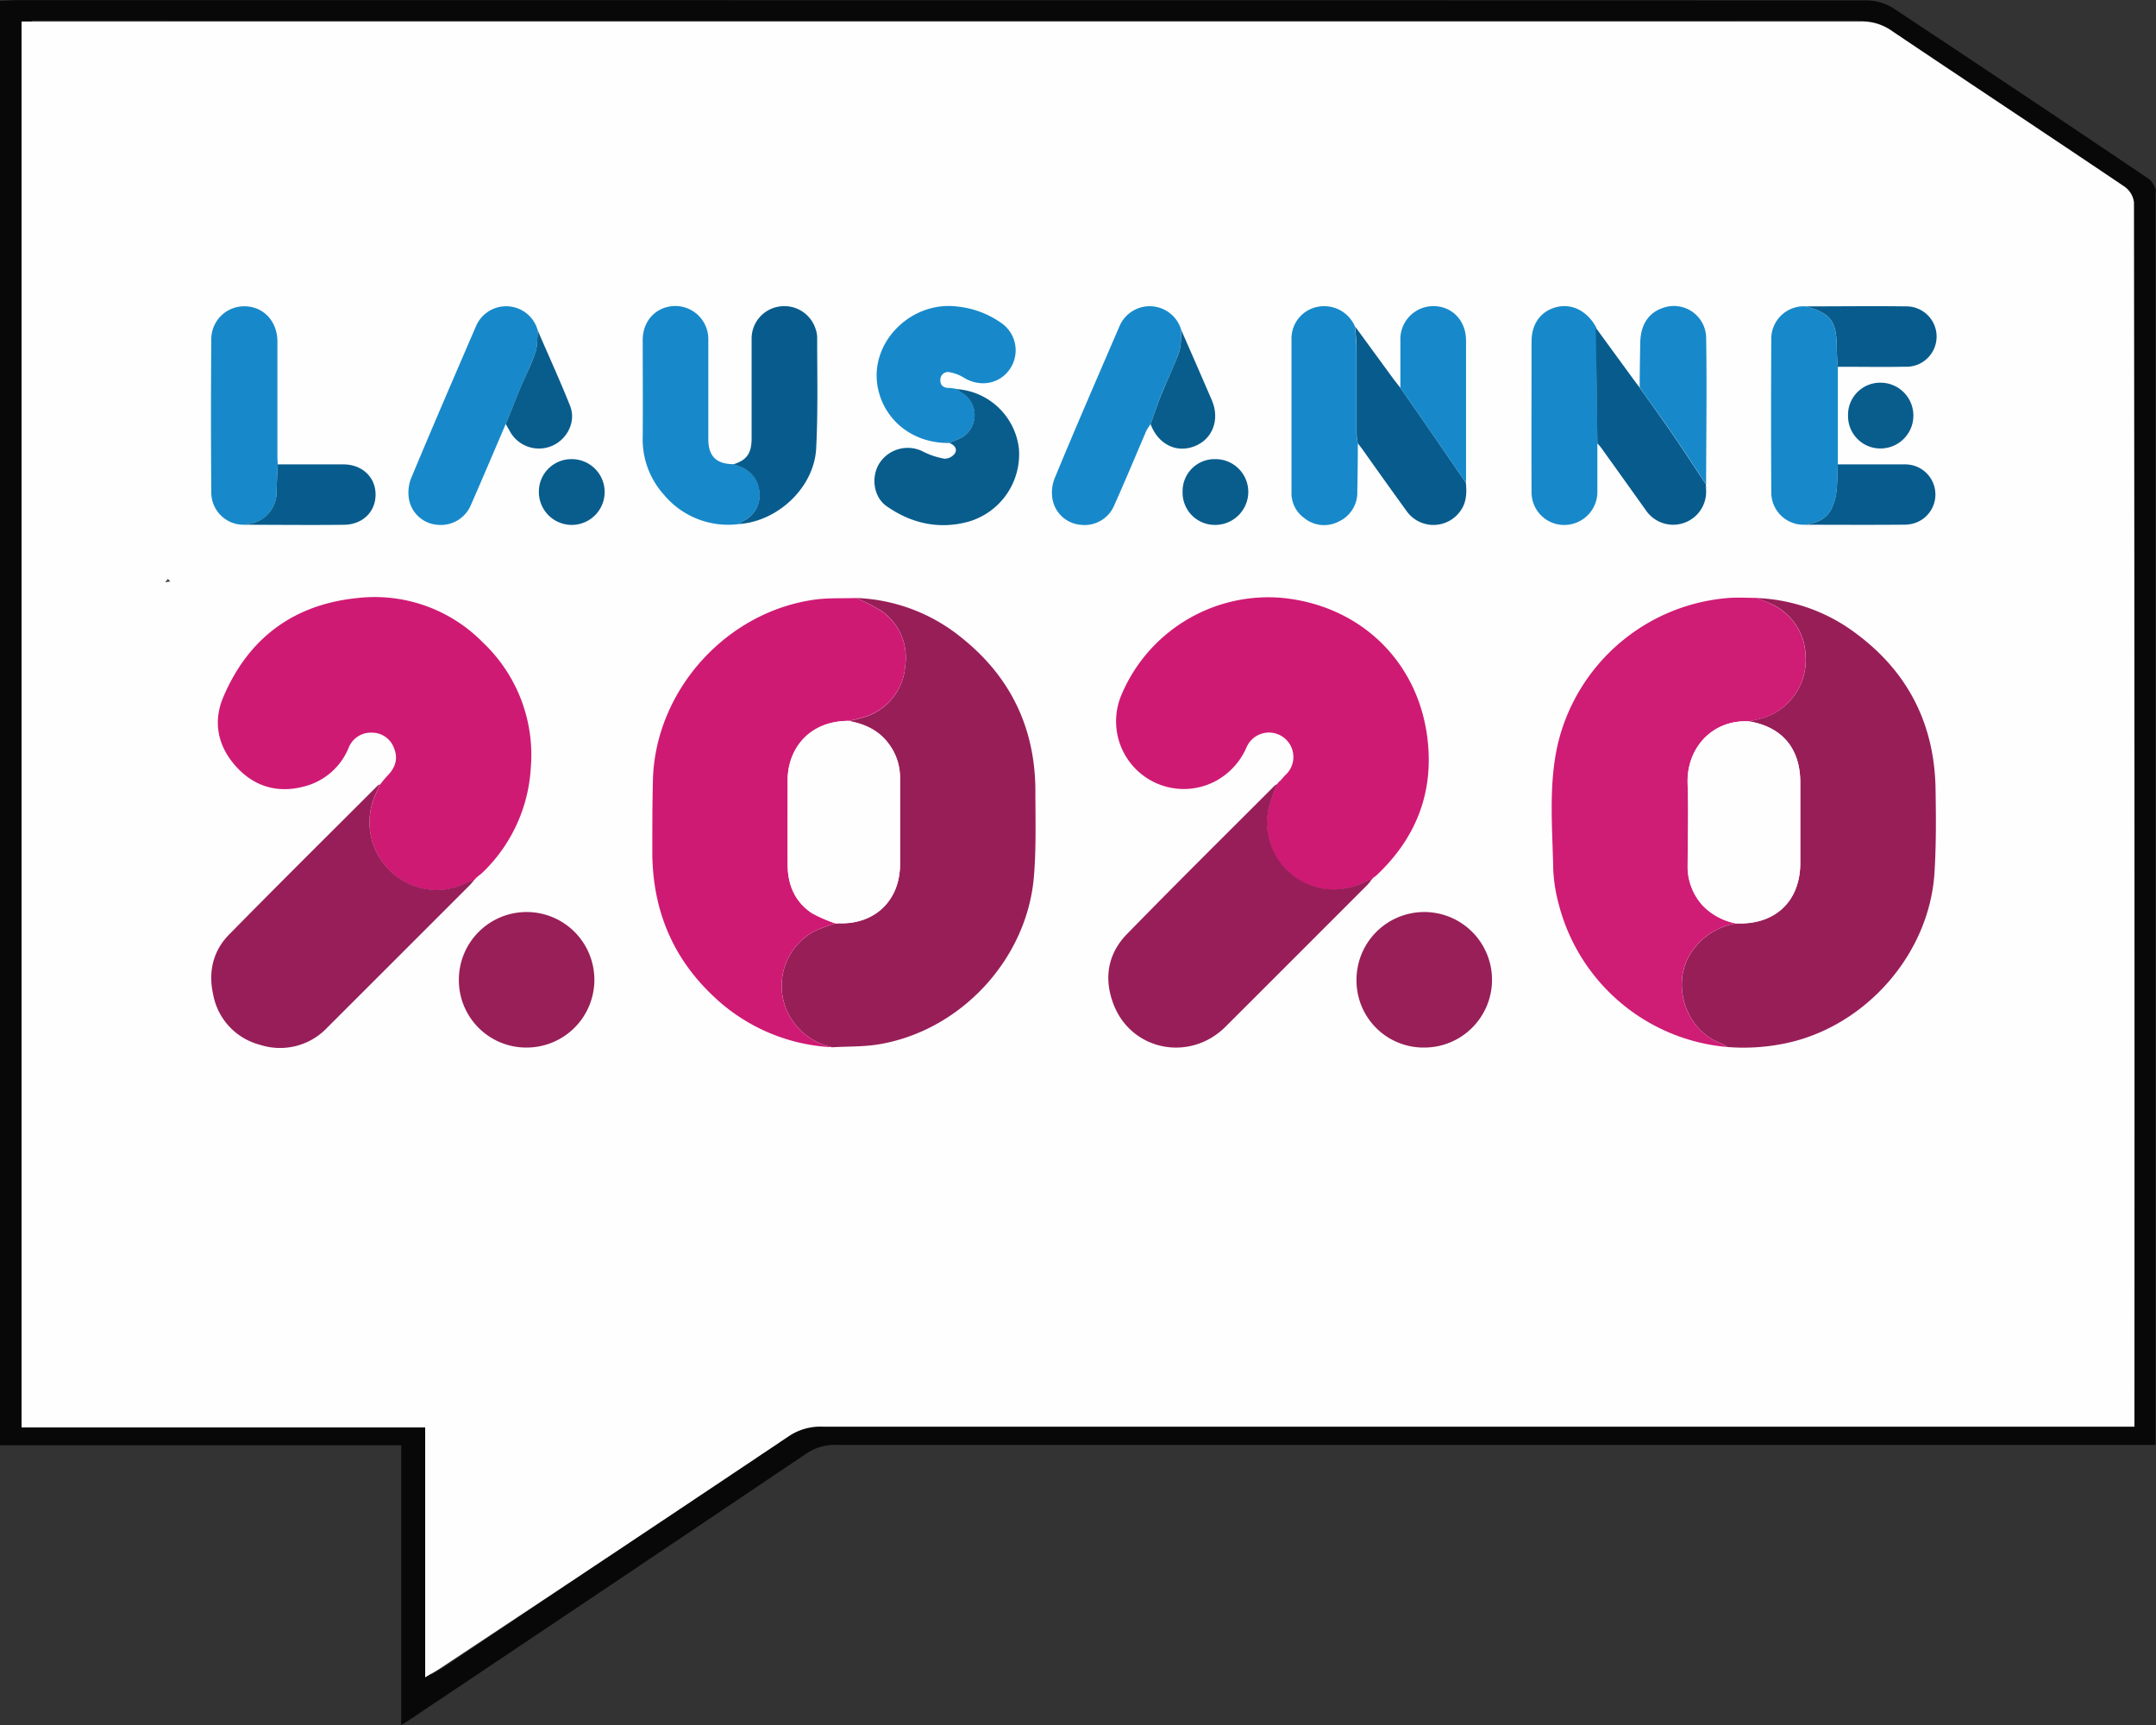 <svg id="Layer_1" data-name="Layer 1" xmlns="http://www.w3.org/2000/svg" viewBox="0 0 512 409.6"><rect x="0" y="0" width="512" height="409.6" fill="#333333" stroke="none"/><defs><style>.cls-1{fill:#080809;}.cls-2{fill:#fefefe;}.cls-3{fill:#454443;}.cls-4{fill:#981e58;}.cls-5{fill:#cf1c75;}.cls-6{fill:#cf1a74;}.cls-7{fill:#981e59;}.cls-8{fill:#1789ca;}.cls-9{fill:#981f58;}.cls-10{fill:#085c8d;}.cls-11{fill:#095d8d;}.cls-12{fill:#fffeff;}.cls-13{fill:#fffefe;}</style></defs><path class="cls-1" d="M856,452.92h-5.66q-153.69,0-307.36,0a12.14,12.14,0,0,0-7.39,2q-47.2,31.78-94.58,63.45c-.38.26-.79.5-1.7,1.08V453H344V110c1.38,0,2.79-.14,4.2-.14q219.54,0,439.08.06a12.33,12.33,0,0,1,6.08,1.67q30.69,20.28,61.06,40.78a5.26,5.26,0,0,1,1.49,2.36c.18.36,0,.8,0,1.21v297ZM848.39,448v-2.14q0-144.17-.11-288.31a5.39,5.39,0,0,0-2.44-3.86c-18.18-12.36-36.54-24.59-54.73-36.94a11.86,11.86,0,0,0-7.31-2.07q-214,.07-427.95,0h-4.29V448.17h94.93v59.26c1.56-.94,2.69-1.57,3.73-2.26q40.93-27.45,81.79-55a13.27,13.27,0,0,1,8.1-2.24q151.23.09,302.45.05Z" transform="translate(-344.03 -109.82)"/><path class="cls-2" d="M850.91,448.59H845q-152.73,0-305.45,0a13.42,13.42,0,0,0-8.18,2.25q-41.19,27.6-82.61,55c-1,.69-2.19,1.32-3.76,2.26V448.76H349.15V114.92h4.32q216.11,0,432.21,0a12.12,12.12,0,0,1,7.38,2.07c18.38,12.37,36.92,24.62,55.28,37a5.39,5.39,0,0,1,2.46,3.86q.18,144.33.11,288.66Z" transform="translate(-344.03 -109.82)"/><path class="cls-3" d="M384.47,247.89l-1.23.19.66-.8C384.08,247.49,384.27,247.69,384.47,247.89Z" transform="translate(-344.03 -109.82)"/><path class="cls-4" d="M761.11,251.82A41.86,41.86,0,0,1,785,260.39c12.26,9.17,18.45,21.55,18.68,36.83.11,6.64.16,13.29-.26,19.9-1.23,19.2-16.25,36.32-35.11,40.38a48.64,48.64,0,0,1-14.09.93,9.91,9.91,0,0,0-1.54-.89c-8.22-3-11.87-13.84-7.21-21.25a15.78,15.78,0,0,1,10.84-7.2c.17,0,.35,0,.52,0,8.92.21,14.71-5.42,14.71-14.31V295.58c0-8-4.29-13.15-12.15-14.47.78-.19,1.56-.36,2.33-.56a14.41,14.41,0,0,0,11.11-15.06,13.92,13.92,0,0,0-7.62-12A42.93,42.93,0,0,0,761.11,251.82Z" transform="translate(-344.03 -109.82)"/><path class="cls-4" d="M547.28,251.81a42,42,0,0,1,25.27,9.57c11.54,9.27,17.34,21.45,17.36,36.28,0,6.81.22,13.65-.36,20.41-1.67,19.58-17.41,36.48-36.79,39.72-3.61.61-7.34.48-11,.7a15.12,15.12,0,0,1-9.55-6.34,14.66,14.66,0,0,1,5.61-21.4,42.6,42.6,0,0,1,4.64-1.67h.86c8.53.24,14.43-5.5,14.44-14,0-6.8,0-13.6,0-20.4a13.32,13.32,0,0,0-2.48-7.93c-2.4-3.42-5.85-5-9.84-5.71a38.82,38.82,0,0,0,4.31-1.09A13.73,13.73,0,0,0,559,267.85a13.38,13.38,0,0,0-5.78-13.05A42.62,42.62,0,0,0,547.28,251.81Z" transform="translate(-344.03 -109.82)"/><path class="cls-5" d="M756.29,329.09a15.78,15.78,0,0,0-10.84,7.2c-4.66,7.41-1,18.25,7.21,21.25a9.91,9.91,0,0,1,1.54.89,45.39,45.39,0,0,1-39.94-33.66,38.15,38.15,0,0,1-1.37-8.51c-.19-10-1.16-20,1.1-29.82a45.32,45.32,0,0,1,40.76-34.65c2.11-.14,4.24,0,6.36,0a42.93,42.93,0,0,1,4.08,1.72,13.92,13.92,0,0,1,7.62,12,14.41,14.41,0,0,1-11.11,15.06c-.77.2-1.55.37-2.33.56-8.61-.51-14.93,6.24-14.58,14.88.25,6.44.05,12.9,0,19.35a13.7,13.7,0,0,0,3.68,9.6A14.89,14.89,0,0,0,756.29,329.09Z" transform="translate(-344.03 -109.82)"/><path class="cls-6" d="M542.45,329.08a42.6,42.6,0,0,0-4.64,1.67,14.66,14.66,0,0,0-5.61,21.4,15.12,15.12,0,0,0,9.55,6.34A44,44,0,0,1,513.06,346c-9.48-9.09-14-20.36-14.12-33.45,0-5.94,0-11.89.15-17.82.71-21.15,17.53-39.72,38.57-42.55,3.17-.42,6.41-.25,9.62-.36a42.62,42.62,0,0,1,5.92,3A13.38,13.38,0,0,1,559,267.85a13.73,13.73,0,0,1-9.23,12.06,38.82,38.82,0,0,1-4.31,1.09c-9.66.07-14.37,7.05-14.37,14,0,6.74,0,13.49,0,20.24,0,4.72,1.75,8.73,5.73,11.4A33.52,33.52,0,0,0,542.45,329.08Z" transform="translate(-344.03 -109.82)"/><path class="cls-6" d="M435,295.19c.38-.43.75-.87,1.14-1.28,1.8-1.88,2.48-4,1.44-6.49a5.53,5.53,0,0,0-5.23-3.63,5.66,5.66,0,0,0-5.56,3.67,15.5,15.5,0,0,1-10.14,9c-6.32,1.81-12,.33-16.43-4.49s-5.72-10.66-3.13-16.71c5.94-13.89,16.6-21.86,31.66-23.42a36,36,0,0,1,30,10.58,36.71,36.71,0,0,1,11.33,29.72A37.45,37.45,0,0,1,458.63,317a9.86,9.86,0,0,1-.79.66l-.59.48.05-.06-.4.39.05,0-.4.39h.06a15.33,15.33,0,0,0-1.91.65,15.46,15.46,0,0,1-14.09-.06,16.07,16.07,0,0,1-7.31-21.17c.33-.71.62-1.44.92-2.15v.06l.48-.61,0,0Z" transform="translate(-344.03 -109.82)"/><path class="cls-6" d="M648.15,295.12c.38-.43.74-.88,1.15-1.28a5.8,5.8,0,1,0-9.22-6.63,16.54,16.54,0,0,1-7.77,8.28,16.08,16.08,0,0,1-22.1-20.34,37.87,37.87,0,0,1,38-23.39c18.3,1.64,32.23,14.53,34.72,32.77,1.77,13-2.4,24.1-12,33.12l-.59.48,0-.06-.4.39.05,0-.4.39h.06a6.12,6.12,0,0,0-1.29.34,16.57,16.57,0,0,1-10.15,1.71,15.85,15.85,0,0,1-13-18.88,49.87,49.87,0,0,1,2-5.93l0,.06.48-.63,0,0Z" transform="translate(-344.03 -109.82)"/><path class="cls-7" d="M434.22,296.07c-.3.71-.59,1.44-.92,2.15a16.07,16.07,0,0,0,7.31,21.17,15.46,15.46,0,0,0,14.09.06,15.33,15.33,0,0,1,1.91-.65c-.33.39-.62.82-1,1.18q-16.89,16.9-33.8,33.78a15.41,15.41,0,0,1-16.06,4.14A15.17,15.17,0,0,1,394.66,346c-1.21-5.34-.08-10.36,3.78-14.28,11.69-11.89,23.55-23.63,35.34-35.42A2.38,2.38,0,0,1,434.22,296.07Z" transform="translate(-344.03 -109.82)"/><path class="cls-7" d="M647.29,296a49.87,49.87,0,0,0-2,5.93,15.85,15.85,0,0,0,13,18.88,16.57,16.57,0,0,0,10.15-1.71,6.12,6.12,0,0,1,1.29-.34c-.36.44-.7.9-1.1,1.3q-16.77,16.78-33.55,33.54c-8.49,8.46-22.36,5.74-26.61-5.31-2.36-6.13-1.38-12,3.2-16.69,11.56-11.86,23.35-23.5,35.05-35.22A4.58,4.58,0,0,1,647.29,296Z" transform="translate(-344.03 -109.82)"/><path class="cls-8" d="M519.57,234.25a19.85,19.85,0,0,1-17.91-7,19.56,19.56,0,0,1-5-13.63c.06-7.68,0-15.36,0-23.05,0-4.63,3.22-8,7.66-8.09a7.86,7.86,0,0,1,7.92,8.09c0,7.86,0,15.71,0,23.57,0,4,1.94,5.91,6,5.89.59.21,1.19.4,1.77.64a6.94,6.94,0,0,1,4.39,6.11,6.61,6.61,0,0,1-3.56,6.57C520.37,233.63,520,234,519.57,234.25Z" transform="translate(-344.03 -109.82)"/><path class="cls-9" d="M469,358.56a16,16,0,0,1-16-16.1,16.09,16.09,0,1,1,16,16.1Z" transform="translate(-344.03 -109.82)"/><path class="cls-9" d="M682.23,358.56a15.91,15.91,0,0,1-16.06-16,16.09,16.09,0,1,1,16.06,16Z" transform="translate(-344.03 -109.82)"/><path class="cls-8" d="M617.27,210.55a11.42,11.42,0,0,0-1,1.54c-2.58,6-5.07,12-7.72,17.91a7.62,7.62,0,0,1-7.91,4.43,7.42,7.42,0,0,1-6.63-5.91,9.24,9.24,0,0,1,.42-5c5-12.11,10.25-24.16,15.44-36.21a7.79,7.79,0,0,1,14.71,1c-.17,1.74,0,3.59-.58,5.19-1.23,3.45-2.88,6.75-4.26,10.15C618.84,205.91,618.09,208.24,617.27,210.55Z" transform="translate(-344.03 -109.82)"/><path class="cls-8" d="M464.13,210.5c-2.75,6.4-5.46,12.82-8.26,19.2a7.74,7.74,0,0,1-7.9,4.74,7.44,7.44,0,0,1-6.79-5.94,9.44,9.44,0,0,1,.43-5c5.05-12.12,10.26-24.18,15.46-36.23a7.78,7.78,0,0,1,14.69,1.1c-.18,1.75-.05,3.6-.6,5.22-1,2.81-2.34,5.47-3.49,8.22S465.31,207.59,464.13,210.5Z" transform="translate(-344.03 -109.82)"/><path class="cls-8" d="M402.12,234.42a7.66,7.66,0,0,1-7.91-7.87q-.15-18,0-36a7.81,7.81,0,0,1,8-8c4.4.08,7.67,3.55,7.7,8.32,0,9.12,0,18.24,0,27.36,0,.64.05,1.27.08,1.9-.09,2.18-.23,4.35-.27,6.53a7.84,7.84,0,0,1-2.11,5.31C406.14,233.6,404.18,234.08,402.12,234.42Z" transform="translate(-344.03 -109.82)"/><path class="cls-8" d="M772.59,234.42a7.67,7.67,0,0,1-7.92-7.84q-.1-18.09,0-36.17a7.71,7.71,0,0,1,8.26-7.84c5.83,1.62,7.24,3.53,7.28,9.72,0,1.54.17,3.08.26,4.62v23.18c-.09,2.12-.07,4.25-.32,6.35a13.33,13.33,0,0,1-1.18,4.22C777.69,233.21,775.25,234.07,772.59,234.42Z" transform="translate(-344.03 -109.82)"/><path class="cls-8" d="M666.48,215.1c0,3.81-.05,7.62-.12,11.42a7.57,7.57,0,0,1-4.38,7.12,7.48,7.48,0,0,1-8.16-.76,7.27,7.27,0,0,1-3.09-6.1q0-18.27,0-36.54a7.66,7.66,0,0,1,6.34-7.59,7.94,7.94,0,0,1,8.73,4.7c.12,1.72.34,3.43.35,5.15,0,6.8,0,13.61,0,20.41A16.43,16.43,0,0,0,666.48,215.1Z" transform="translate(-344.03 -109.82)"/><path class="cls-8" d="M723.37,215.1c0,3.75,0,7.5,0,11.26a7.87,7.87,0,0,1-7.72,8.11,7.74,7.74,0,0,1-7.91-7.89c-.06-11.9,0-23.79,0-35.69,0-4,2-6.92,5.4-8s6.83.16,9.19,3.44c.23.33.43.68.64,1l.14.34,0,0Z" transform="translate(-344.03 -109.82)"/><path class="cls-8" d="M569.49,215c-8.86.17-16-5.71-17.15-14.06-1.37-10.39,8.42-19.74,19.15-18.32a21.87,21.87,0,0,1,10.23,3.83,7.88,7.88,0,0,1,2.13,11c-2.46,3.6-7.15,4.4-11,2a9.71,9.71,0,0,0-3.17-1.22,1.81,1.81,0,0,0-2.33,1.71c-.1,1.33.71,2,2,2,.62,0,1.23.14,1.85.22.36.26.71.55,1.09.79A6.15,6.15,0,0,1,573.38,213C572.34,214,570.8,214.37,569.49,215Z" transform="translate(-344.03 -109.82)"/><path class="cls-10" d="M519.57,234.25c.41-.29.8-.62,1.24-.87a6.61,6.61,0,0,0,3.56-6.57A6.94,6.94,0,0,0,520,220.7c-.58-.24-1.18-.43-1.77-.64,3.15-1,4.29-2.59,4.29-6.2,0-7.84,0-15.68,0-23.53a7.7,7.7,0,0,1,6.73-7.75,7.79,7.79,0,0,1,8.47,5.36,6.44,6.44,0,0,1,.37,2c0,8.76.21,17.54-.23,26.28C537.4,225.5,528.85,233.58,519.57,234.25Z" transform="translate(-344.03 -109.82)"/><path class="cls-11" d="M569.49,215c1.31-.64,2.85-1,3.89-2A6.15,6.15,0,0,0,572.3,203c-.38-.24-.73-.53-1.09-.79A16,16,0,0,1,586,216.38a16.66,16.66,0,0,1-12.19,17.37c-6.91,1.82-13.41.33-19.22-3.73-3.15-2.2-3.79-7-1.67-10.27a8,8,0,0,1,10.36-2.68,18.06,18.06,0,0,0,5,1.66,3,3,0,0,0,2.48-1.21C571.49,216.39,570.66,215.48,569.49,215Z" transform="translate(-344.03 -109.82)"/><path class="cls-10" d="M666.48,215.1a16.43,16.43,0,0,1-.29-2.19c0-6.8,0-13.61,0-20.41,0-1.72-.23-3.43-.35-5.15q4.34,5.94,8.68,11.88c.67.92,1.38,1.8,2.08,2.7,2,2.87,4,5.73,6,8.62,3.19,4.62,6.36,9.27,9.54,13.91.23,2.39.18,4.71-1.35,6.76a7.82,7.82,0,0,1-12.81-.17c-3.51-4.84-7-9.72-10.44-14.59C667.2,216,666.83,215.55,666.48,215.1Z" transform="translate(-344.03 -109.82)"/><path class="cls-10" d="M723.37,215.1,723,187.65l8.63,11.82c.58.79,1.17,1.57,1.75,2.35,2.49,3.51,5,7,7.46,10.54,2.82,4.11,5.54,8.29,8.31,12.44,0,.24,0,.47,0,.71,0,0-.1.06-.1.08a2.12,2.12,0,0,0,.11.21A7.83,7.83,0,0,1,734.9,231c-3.57-5-7.09-9.92-10.64-14.87A11.87,11.87,0,0,0,723.37,215.1Z" transform="translate(-344.03 -109.82)"/><path class="cls-8" d="M749.19,224.8c-2.77-4.15-5.49-8.33-8.31-12.44-2.44-3.55-5-7-7.46-10.54,0-3.51.07-7,.13-10.54.06-4.38,2-7.29,5.57-8.41a7.66,7.66,0,0,1,10.08,7C749.39,201.51,749.22,213.16,749.19,224.8Z" transform="translate(-344.03 -109.82)"/><path class="cls-8" d="M692.13,224.46c-3.18-4.64-6.35-9.29-9.54-13.91-2-2.89-4-5.75-6-8.62,0-3.75,0-7.51,0-11.26a7.84,7.84,0,0,1,7.82-8.16c4.49,0,7.77,3.45,7.77,8.18q0,16.2,0,32.39C692.21,223.54,692.16,224,692.13,224.46Z" transform="translate(-344.03 -109.82)"/><path class="cls-10" d="M772.59,234.42c2.66-.35,5.1-1.21,6.38-3.76a13.33,13.33,0,0,0,1.18-4.22c.25-2.1.23-4.23.32-6.35,5.31,0,10.62,0,15.92,0a7.15,7.15,0,0,1,3.54,13.42,7.62,7.62,0,0,1-3.28.89C788.63,234.48,780.61,234.43,772.59,234.42Z" transform="translate(-344.03 -109.82)"/><path class="cls-10" d="M402.12,234.42c2.06-.34,4-.82,5.5-2.49a7.84,7.84,0,0,0,2.11-5.31c0-2.18.18-4.35.27-6.53,5.19,0,10.39,0,15.59,0,4.47,0,7.65,3.07,7.63,7.2s-3.15,7.12-7.55,7.14C417.82,234.52,410,234.44,402.12,234.42Z" transform="translate(-344.03 -109.82)"/><path class="cls-10" d="M780.47,196.91c-.09-1.54-.26-3.08-.26-4.62,0-6.19-1.45-8.1-7.28-9.72,7.91,0,15.81-.1,23.71,0a7.17,7.17,0,1,1-.24,14.33C791.09,197,785.78,196.9,780.47,196.91Z" transform="translate(-344.03 -109.82)"/><path class="cls-11" d="M464.13,210.5c1.18-2.91,2.33-5.83,3.54-8.72s2.54-5.41,3.49-8.22c.55-1.62.42-3.47.6-5.22,2.57,6,5.28,11.86,7.67,17.9,1.45,3.67-.68,7.9-4.31,9.45a7.88,7.88,0,0,1-10-3.44C464.81,211.66,464.46,211.08,464.13,210.5Z" transform="translate(-344.03 -109.82)"/><path class="cls-11" d="M617.27,210.55c.82-2.31,1.57-4.64,2.49-6.91,1.38-3.4,3-6.7,4.26-10.15.57-1.6.41-3.45.58-5.19,2.41,5.52,4.84,11,7.22,16.56,1.94,4.53.21,9.18-4,10.88C623.48,217.52,619.08,215.37,617.27,210.55Z" transform="translate(-344.03 -109.82)"/><path class="cls-11" d="M782.9,208.53a7.62,7.62,0,0,1,7.67-7.84,7.81,7.81,0,1,1,.07,15.62A7.67,7.67,0,0,1,782.9,208.53Z" transform="translate(-344.03 -109.82)"/><path class="cls-11" d="M624.87,226.57a7.59,7.59,0,0,1,7.77-7.73,7.78,7.78,0,0,1,7.83,7.77,7.87,7.87,0,0,1-8,7.85A7.66,7.66,0,0,1,624.87,226.57Z" transform="translate(-344.03 -109.82)"/><path class="cls-11" d="M472,226.64a7.72,7.72,0,0,1,7.76-7.8,7.81,7.81,0,1,1-7.76,7.8Z" transform="translate(-344.03 -109.82)"/><path class="cls-7" d="M670.38,318.13l.59-.48Z" transform="translate(-344.03 -109.82)"/><path class="cls-7" d="M457.25,318.13l.59-.48Z" transform="translate(-344.03 -109.82)"/><path class="cls-7" d="M647.8,295.47l-.48.63Z" transform="translate(-344.03 -109.82)"/><path class="cls-7" d="M434.69,295.52l-.48.61Z" transform="translate(-344.03 -109.82)"/><path class="cls-10" d="M723.08,187.68l-.14-.34Z" transform="translate(-344.03 -109.82)"/><path class="cls-7" d="M435,295.19l-.32.31Z" transform="translate(-344.03 -109.82)"/><path class="cls-7" d="M648.15,295.12l-.37.37Z" transform="translate(-344.03 -109.82)"/><path class="cls-8" d="M749.22,225.8a2.12,2.12,0,0,1-.11-.21s.07-.06.1-.08A.21.21,0,0,1,749.22,225.8Z" transform="translate(-344.03 -109.82)"/><path class="cls-7" d="M456.9,318.46l.4-.39Z" transform="translate(-344.03 -109.82)"/><path class="cls-7" d="M670,318.46l.4-.39Z" transform="translate(-344.03 -109.82)"/><path class="cls-7" d="M456.55,318.8l.4-.39Z" transform="translate(-344.03 -109.82)"/><path class="cls-7" d="M669.68,318.8l.4-.39Z" transform="translate(-344.03 -109.82)"/><path class="cls-12" d="M756.29,329.09a14.89,14.89,0,0,1-7.78-4.15,13.7,13.7,0,0,1-3.68-9.6c0-6.45.21-12.91,0-19.35-.35-8.64,6-15.39,14.58-14.88,7.86,1.32,12.15,6.43,12.15,14.47v19.19c0,8.89-5.79,14.52-14.71,14.31C756.64,329.07,756.46,329.09,756.29,329.09Z" transform="translate(-344.03 -109.82)"/><path class="cls-13" d="M542.45,329.08a33.52,33.52,0,0,1-5.64-2.46c-4-2.67-5.7-6.68-5.73-11.4-.05-6.75,0-13.5,0-20.24,0-6.93,4.71-13.91,14.37-14,4,.67,7.44,2.29,9.84,5.71a13.32,13.32,0,0,1,2.48,7.93c0,6.8,0,13.6,0,20.4,0,8.55-5.91,14.29-14.44,14Z" transform="translate(-344.03 -109.82)"/></svg>